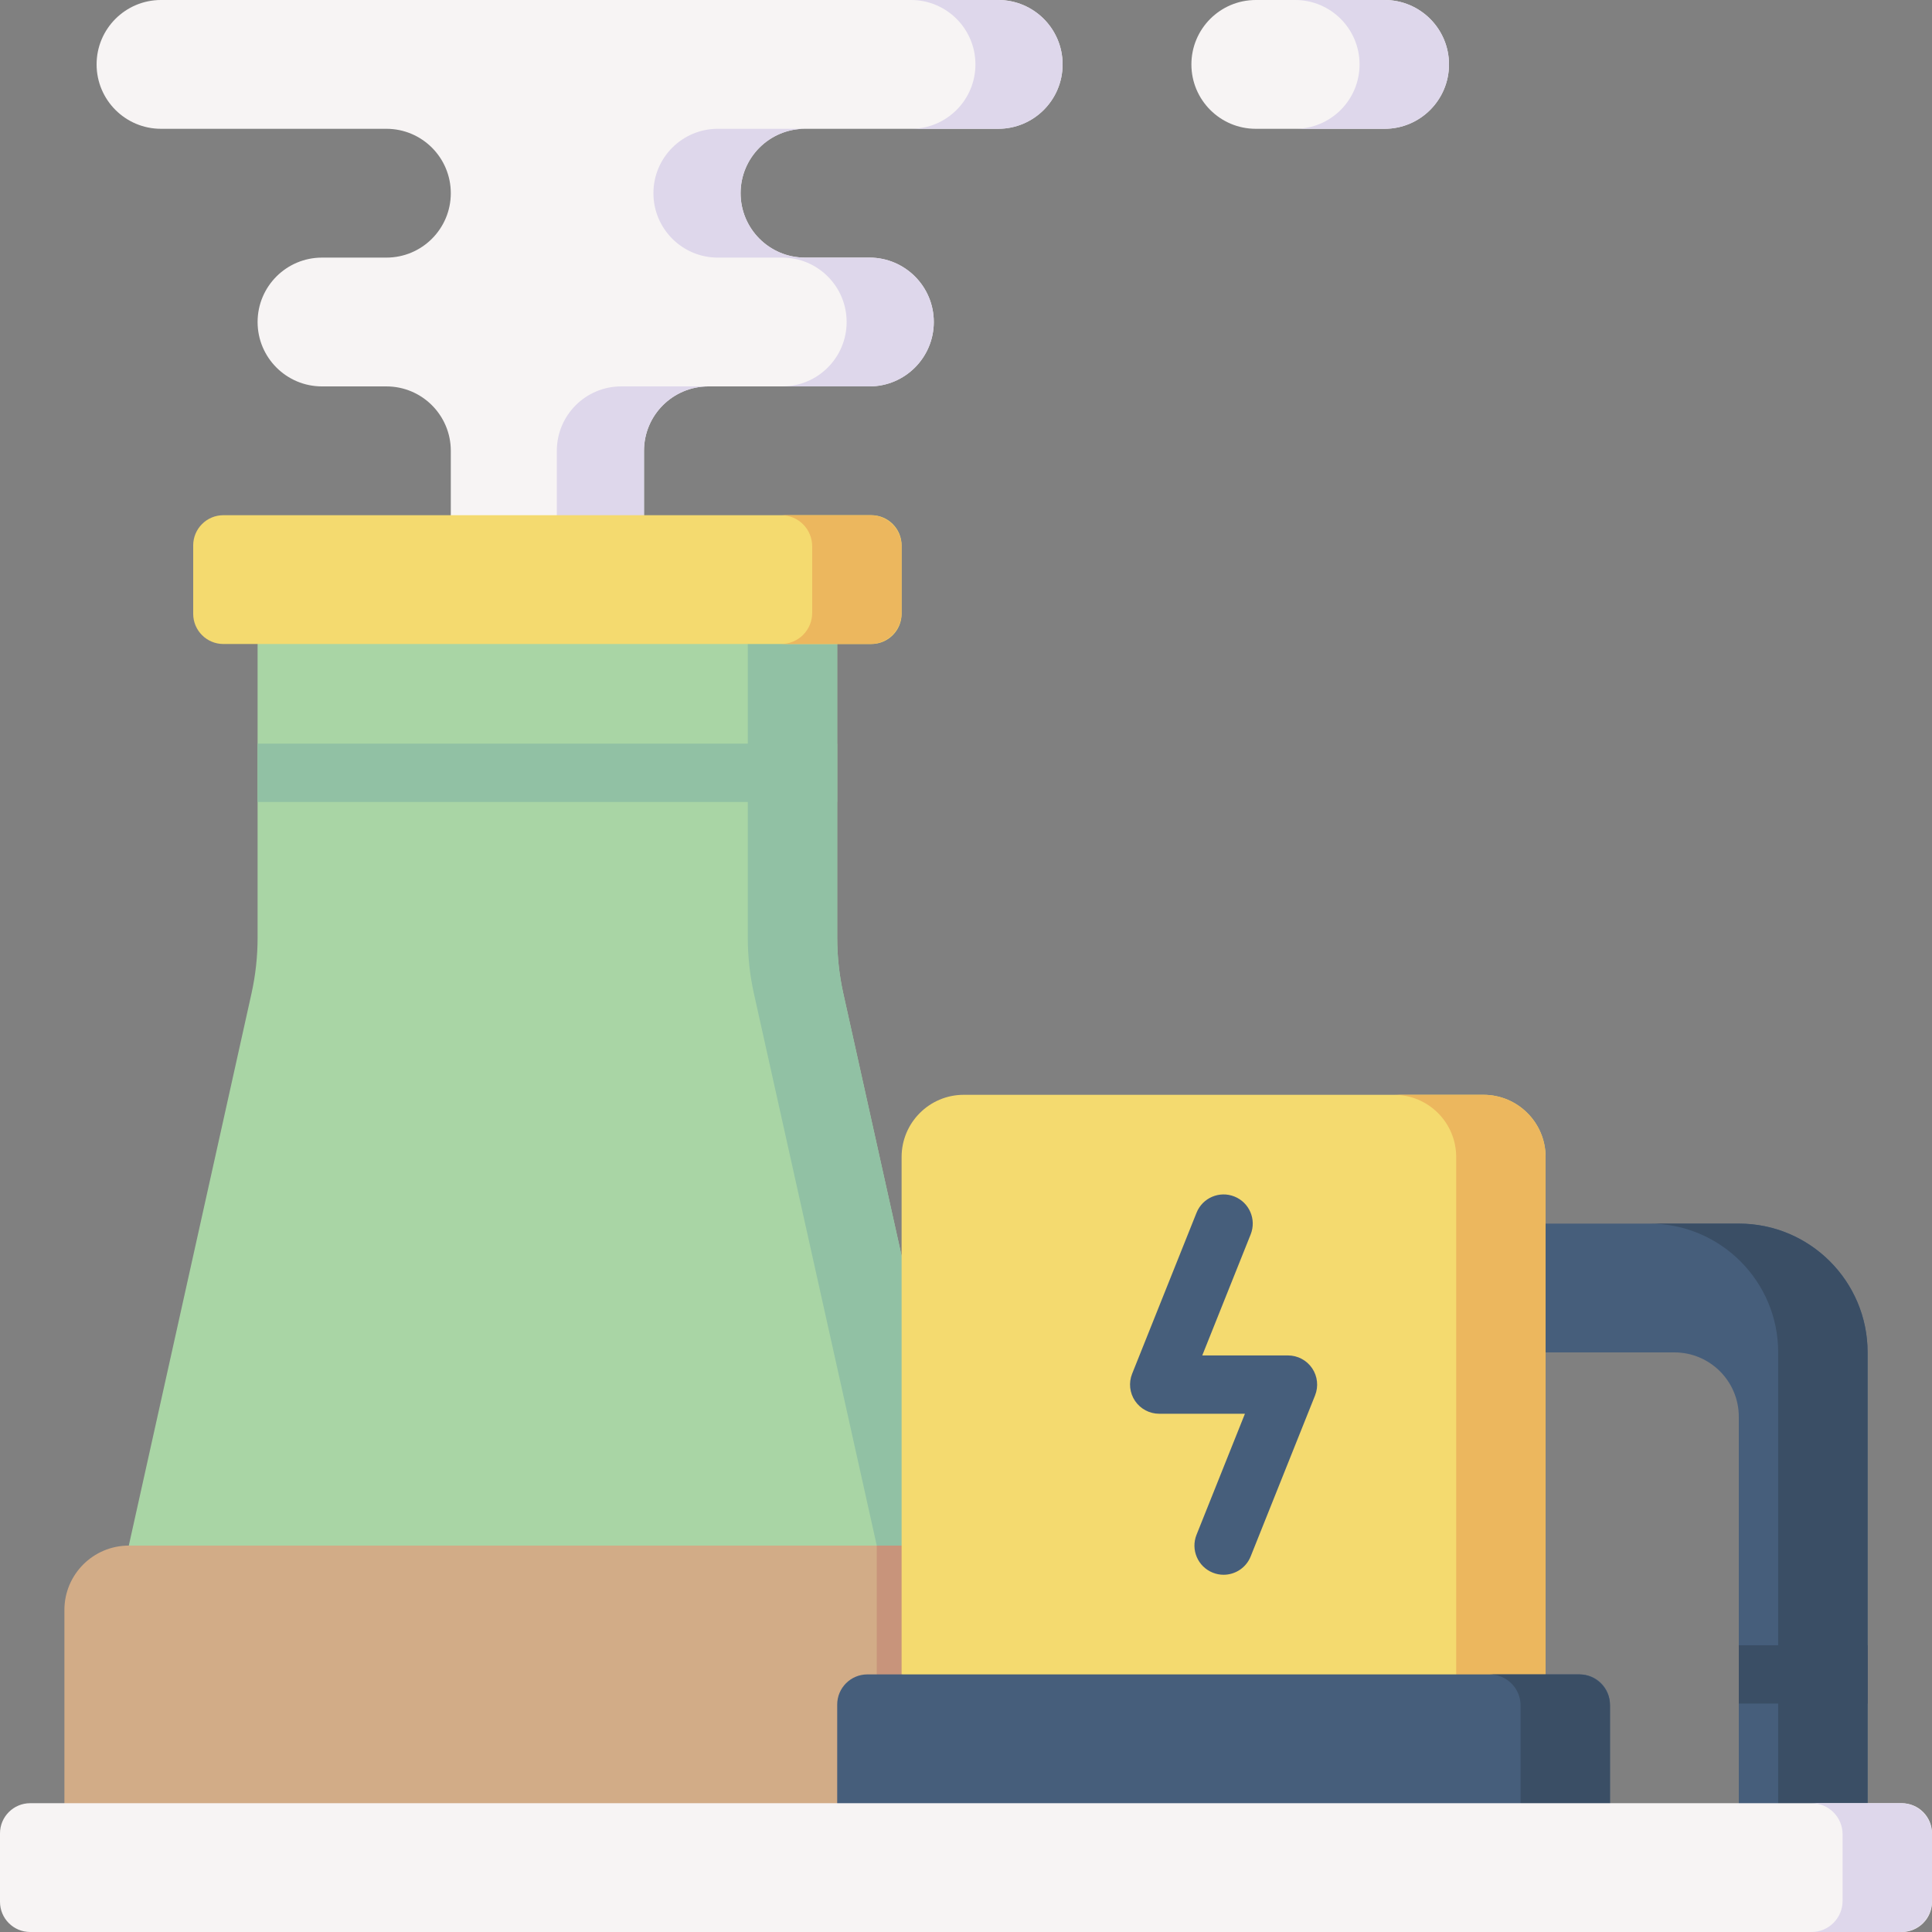 <svg id="Layer_1" enable-background="new 0 0 512 512" height="512" viewBox="0 0 512 512" width="512" xmlns="http://www.w3.org/2000/svg"><rect x="0" y="0" width="512" height="512" fill="#808080" stroke="none"/><g><g fill="#f7f4f4"><path d="m170.667 150.258v-30.791c0-9.426 7.641-17.067 17.067-17.067h42.666c9.426 0 17.067-7.641 17.067-17.067s-7.641-17.067-17.067-17.067h-17.067c-9.426 0-17.067-7.641-17.067-17.067s7.641-17.067 17.067-17.067h51.2c9.426 0 17.067-7.641 17.067-17.067 0-9.424-7.641-17.065-17.067-17.065h-221.866c-9.426 0-17.067 7.641-17.067 17.067s7.641 17.067 17.067 17.067h59.733c9.425 0 17.067 7.641 17.067 17.067s-7.641 17.067-17.067 17.067h-17.067c-9.426 0-17.067 7.641-17.067 17.067s7.641 17.067 17.067 17.067h17.067c9.425 0 17.067 7.641 17.067 17.067v30.791h51.2z"/><path d="m366.933 34.133c9.426 0 17.067-7.641 17.067-17.067 0-9.425-7.641-17.066-17.067-17.066h-34.133c-9.426 0-17.067 7.641-17.067 17.067s7.641 17.067 17.067 17.067h34.133z"/></g><path d="m366.933 0h-23.703c9.426 0 17.067 7.641 17.067 17.067s-7.641 17.067-17.067 17.067h23.703c9.426 0 17.067-7.641 17.067-17.067s-7.641-17.067-17.067-17.067z" fill="#ded7eb"/><g fill="#ded7eb"><path d="m230.4 68.267h-17.067c-9.426 0-17.067-7.641-17.067-17.067s7.641-17.067 17.067-17.067h-23.101c-9.426 0-17.067 7.641-17.067 17.067s7.641 17.067 17.067 17.067h17.067c9.426 0 17.067 7.641 17.067 17.067s-7.641 17.067-17.067 17.067h23.101c9.426 0 17.067-7.641 17.067-17.067s-7.641-17.067-17.067-17.067z"/><path d="m147.566 119.467v30.791h23.101v-30.791c0-9.426 7.641-17.067 17.067-17.067h-23.101c-9.426 0-17.067 7.641-17.067 17.067z"/><path d="m264.533 0h-23.101c9.426 0 17.067 7.641 17.067 17.067s-7.641 17.067-17.067 17.067h23.101c9.426 0 17.067-7.641 17.067-17.067s-7.641-17.067-17.067-17.067z"/></g><g><path d="m221.867 164.486v84.021c0 4.981.545 9.947 1.626 14.809l15.442 69.487h14.491v90.602h-217.37l-1.923-13.805 32.508-146.285c1.08-4.862 1.626-9.828 1.626-14.809v-84.021h153.6z" fill="#a9d5a5"/><path d="m238.934 332.803-15.442-69.487c-1.08-4.862-1.626-9.828-1.626-14.809v-84.021h-23.694v84.021c0 4.981.545 9.947 1.626 14.809l33.28 149.53v10.559h20.346v-90.602z" fill="#91c1a4"/></g><path d="m68.267 197.073h153.6v15.453h-153.6z" fill="#91c1a4"/><path d="m17.067 484.7v-58.034c0-9.426 7.641-17.067 17.067-17.067h216.716v75.1h-233.783z" fill="#d2ac87"/><path d="m232.356 409.6h18.493v75.1h-18.493z" fill="#c8947b"/><path d="m230.933 170.667h-171.733c-4.418 0-8-3.582-8-8v-18.133c0-4.418 3.582-8 8-8h171.733c4.418 0 8 3.582 8 8v18.133c0 4.418-3.581 8-8 8z" fill="#f4da6f"/><path d="m230.692 136.533h-23.694c4.552 0 8.241 3.69 8.241 8.242v17.65c0 4.551-3.69 8.241-8.241 8.241h23.694c4.552 0 8.241-3.69 8.241-8.241v-17.65c0-4.552-3.69-8.242-8.241-8.242z" fill="#ecb75e"/><path d="m398.852 358.4h44.882c9.426 0 17.067 7.641 17.067 17.067v109.233h34.133v-126.3c0-18.851-15.282-34.133-34.133-34.133h-61.948v34.133z" fill="#465e7b"/><path d="m460.8 436.007h34.133v15.453h-34.133z" fill="#3a4e65"/><path d="m460.8 324.267h-23.694c18.851 0 34.133 15.282 34.133 34.133v126.3h23.694v-126.3c0-18.851-15.282-34.133-34.133-34.133z" fill="#3a4e65"/><path d="m409.6 443.733-85.333 17.067-85.333-17.067v-137.117c0-9.103 7.38-16.483 16.483-16.483h137.701c9.103 0 16.483 7.38 16.483 16.483v137.117z" fill="#f4da6f"/><g><path d="m324.264 417.328c-.956 0-1.926-.178-2.867-.555-3.962-1.585-5.889-6.081-4.305-10.043l12.828-32.071h-22.72c-2.563 0-4.961-1.272-6.398-3.395s-1.728-4.82-.776-7.201l17.066-42.667c1.585-3.963 6.085-5.891 10.043-4.304 3.962 1.585 5.889 6.081 4.305 10.043l-12.828 32.07h22.72c2.563 0 4.961 1.272 6.398 3.395s1.727 4.82.776 7.201l-17.066 42.667c-1.208 3.023-4.11 4.86-7.176 4.86z" fill="#465e7b"/></g><path d="m393.117 290.133h-23.694c9.103 0 16.483 7.38 16.483 16.483v141.856l23.694-4.739v-137.117c0-9.103-7.38-16.483-16.483-16.483z" fill="#ecb75e"/><g><path d="m426.667 484.7h-204.8v-32.967c0-4.418 3.582-8 8-8h188.8c4.418 0 8 3.582 8 8z" fill="#465e7b"/><path d="m418.425 443.733h-23.694c4.552 0 8.241 3.69 8.241 8.241v32.726h23.694v-32.725c.001-4.552-3.689-8.242-8.241-8.242z" fill="#3a4e65"/></g><path d="m504 512h-496c-4.418 0-8-3.582-8-8v-18.133c0-4.418 3.582-8 8-8h496c4.418 0 8 3.582 8 8v18.133c0 4.418-3.582 8-8 8z" fill="#f7f4f4"/><path d="m503.759 477.867h-23.694c4.552 0 8.241 3.69 8.241 8.241v17.651c0 4.551-3.69 8.241-8.241 8.241h23.694c4.552 0 8.241-3.69 8.241-8.241v-17.651c0-4.551-3.69-8.241-8.241-8.241z" fill="#ded7eb"/></g></svg>